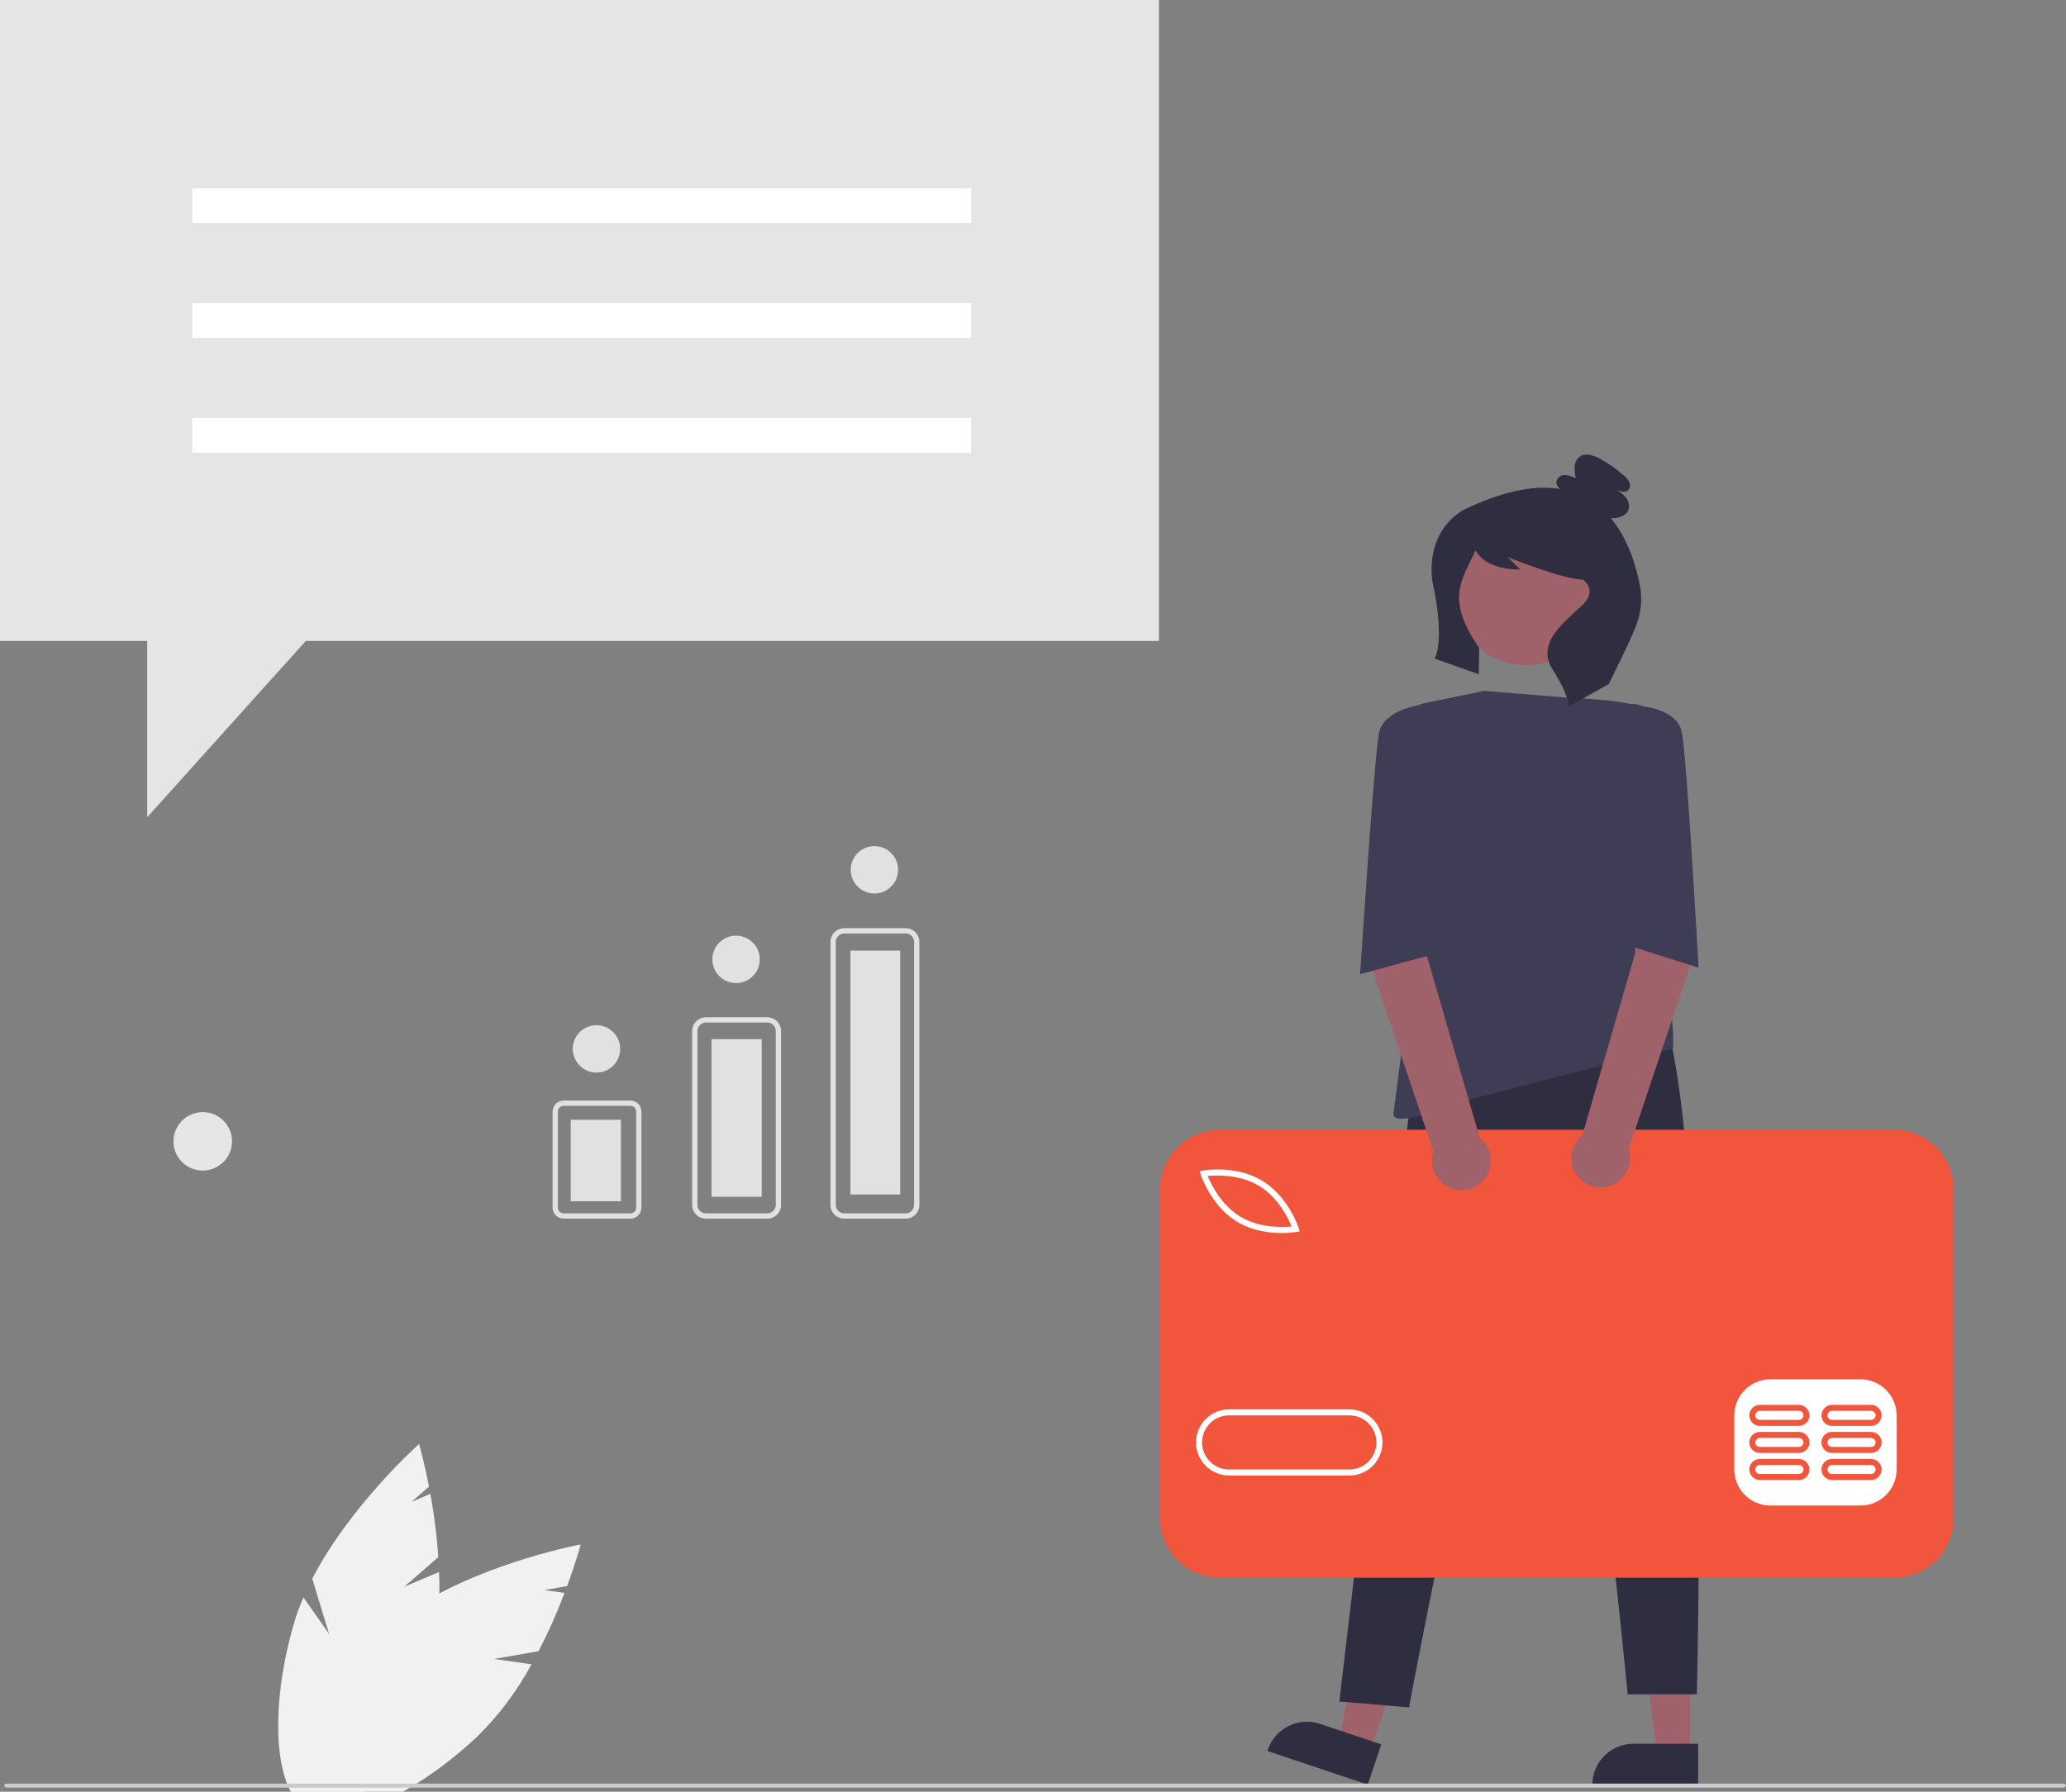 <svg width="415" height="360" viewBox="0 0 415 360" fill="none" xmlns="http://www.w3.org/2000/svg">
<rect x="0" y="0" width="415" height="360" fill="#808080" stroke="none"/>
<g clip-path="url(#clip0_2544_21331)">
<path d="M232.794 128.785H61.425L29.57 164.201V128.785H0V0H232.794V128.785Z" fill="#E5E5E5"/>
<path d="M195.073 37.831H38.623V44.807H195.073V37.831Z" fill="white"/>
<path d="M195.073 60.905H38.623V67.881H195.073V60.905Z" fill="white"/>
<path d="M195.073 83.979H38.623V90.955H195.073V83.979Z" fill="white"/>
<path d="M40.723 235.193C43.973 235.193 46.607 232.564 46.607 229.321C46.607 226.078 43.973 223.449 40.723 223.449C37.474 223.449 34.84 226.078 34.84 229.321C34.84 232.564 37.474 235.193 40.723 235.193Z" fill="#E6E6E6"/>
<path d="M339.43 352.505H332.838L329.701 327.127H339.43L339.43 352.505Z" fill="#9F616A"/>
<path d="M341.109 358.884L319.854 358.883V358.614C319.854 356.424 320.725 354.324 322.277 352.776C323.828 351.227 325.933 350.357 328.127 350.357H328.127L341.11 350.357L341.109 358.884Z" fill="#2F2E41"/>
<path d="M275.178 351.984L268.928 349.893L274.037 324.835L283.261 327.922L275.178 351.984Z" fill="#9F616A"/>
<path d="M274.741 358.565L254.588 351.821L254.673 351.566C255.371 349.49 256.866 347.775 258.831 346.799C260.795 345.823 263.067 345.666 265.147 346.362L265.148 346.362L277.457 350.481L274.741 358.565Z" fill="#2F2E41"/>
<path d="M283.305 221.347L269.029 341.877L283.031 343.056C283.031 343.056 305.055 224.552 311.844 238.59C318.634 252.628 326.953 340.425 326.953 340.425H340.849C340.849 340.425 344.412 203.437 329.863 196.66L283.305 221.347Z" fill="#2F2E41"/>
<path d="M320.306 122.047C321.654 114.412 316.545 107.132 308.896 105.787C301.246 104.442 293.952 109.541 292.604 117.176C291.257 124.811 296.365 132.091 304.015 133.437C311.665 134.782 318.959 129.683 320.306 122.047Z" fill="#9F616A"/>
<path d="M298.098 138.815L316.042 140.268C316.042 140.268 330.349 140.51 336.169 144.382C341.989 148.254 330.592 172.215 330.592 172.215C330.592 172.215 327.629 181.715 329.864 186.011C337.118 199.949 336.042 210.683 336.042 210.683C336.042 210.683 321.135 214.086 295.431 220.863C295.431 220.863 279.426 227.156 279.911 223.768C280.396 220.379 285.246 181.654 285.246 181.654V141.478L298.098 138.815Z" fill="#3F3D56"/>
<path d="M329.488 118.091C328.77 114.093 327.162 108.422 323.579 104.123C323.692 104.123 323.804 104.128 323.917 104.125C325.149 104.089 326.55 103.702 327.058 102.582C327.222 102.133 327.263 101.649 327.177 101.18C327.091 100.71 326.88 100.272 326.567 99.911C325.932 99.197 325.172 98.605 324.325 98.162C325.189 98.686 326.411 99.172 327.101 98.435C327.278 98.213 327.388 97.944 327.418 97.662C327.448 97.379 327.397 97.094 327.27 96.839C327.008 96.335 326.64 95.892 326.192 95.542C324.739 94.259 323.15 93.14 321.453 92.204C320.139 91.479 318.41 90.897 317.23 91.824C316.029 92.769 316.222 94.608 316.53 96.103C315.857 95.71 315.101 95.482 314.322 95.438C313.934 95.427 313.553 95.55 313.244 95.786C312.936 96.023 312.719 96.358 312.629 96.736C312.618 97.034 312.684 97.33 312.821 97.596C312.958 97.861 313.161 98.086 313.411 98.25C308.774 97.489 302.849 98.352 295.274 101.851C295.274 101.851 287.929 104.294 287.556 113.945C287.518 115.488 287.69 117.03 288.066 118.527C288.48 120.277 289.952 128.859 288.186 132.327L297.031 135.473L297.133 130.185C290.258 120.28 293.654 116.645 296.331 110.688C296.335 110.677 296.343 110.668 296.352 110.661C296.362 110.654 296.373 110.65 296.385 110.649C296.396 110.648 296.408 110.651 296.418 110.656C296.429 110.661 296.438 110.67 296.444 110.68C296.938 111.527 298.834 114.431 305.357 114.431L302.836 111.915C302.836 111.915 313.928 116.444 317.961 116.444C317.961 116.444 320.986 118.456 317.961 121.476C314.936 124.495 308.316 128.939 311.845 134.474C315.374 140.009 315.07 141.973 315.07 141.973L323.137 137.444C323.137 137.444 328.064 127.715 328.938 124.849C329.656 122.672 329.844 120.355 329.488 118.091Z" fill="#2F2E41"/>
<path d="M240 234H386V309H367.455H347.477H240V234Z" fill="white"/>
<path d="M252.888 238.253C249.023 235.928 244.362 236.106 242.59 236.283C243.265 237.93 245.289 242.133 249.155 244.458C253.03 246.789 257.685 246.606 259.454 246.43C258.779 244.783 256.754 240.579 252.888 238.253Z" fill="#F1563C"/>
<path d="M271.053 284.38H246.893C245.451 284.38 244.069 284.953 243.049 285.972C242.03 286.991 241.457 288.374 241.457 289.816C241.457 291.258 242.03 292.64 243.049 293.66C244.069 294.679 245.451 295.252 246.893 295.252H271.053C272.494 295.251 273.875 294.677 274.894 293.658C275.912 292.639 276.484 291.257 276.484 289.816C276.484 288.375 275.912 286.993 274.894 285.974C273.875 284.955 272.494 284.381 271.053 284.38Z" fill="#F1563C"/>
<path d="M380.457 227H244.999C243.423 227 241.863 227.31 240.407 227.913C238.951 228.516 237.629 229.4 236.514 230.514C235.4 231.629 234.516 232.951 233.913 234.407C233.31 235.863 233 237.423 233 238.999V304.997C233 308.179 234.264 311.231 236.514 313.482C238.765 315.732 241.817 316.996 244.999 316.996H380.457C382.033 316.996 383.593 316.686 385.049 316.083C386.505 315.48 387.828 314.596 388.942 313.482C390.056 312.367 390.94 311.045 391.543 309.589C392.146 308.133 392.456 306.573 392.456 304.997V238.999C392.456 237.423 392.146 235.863 391.543 234.407C390.94 232.951 390.056 231.629 388.942 230.514C387.828 229.4 386.505 228.516 385.049 227.913C383.593 227.31 382.033 227 380.457 227ZM241.648 235.185C241.915 235.137 248.258 234.057 253.51 237.218C258.762 240.378 260.78 246.488 260.863 246.746L261.076 247.405L260.394 247.526C259.422 247.678 258.439 247.75 257.455 247.742C255.069 247.742 251.613 247.347 248.531 245.493C243.279 242.334 241.262 236.223 241.178 235.965L240.966 235.306L241.648 235.185ZM271.052 296.46H246.892C245.13 296.46 243.44 295.76 242.194 294.514C240.948 293.268 240.248 291.578 240.248 289.816C240.248 288.054 240.948 286.364 242.194 285.118C243.44 283.872 245.13 283.172 246.892 283.172H271.052C272.814 283.172 274.504 283.872 275.75 285.118C276.996 286.364 277.696 288.054 277.696 289.816C277.696 291.578 276.996 293.268 275.75 294.514C274.504 295.76 272.814 296.46 271.052 296.46ZM380.98 295.252C380.975 297.173 380.209 299.013 378.851 300.371C377.493 301.729 375.653 302.495 373.732 302.5H355.612C353.692 302.495 351.851 301.729 350.493 300.371C349.135 299.013 348.37 297.173 348.364 295.252V284.38C348.37 282.46 349.135 280.619 350.493 279.261C351.851 277.903 353.692 277.138 355.612 277.132H373.732C375.653 277.138 377.493 277.903 378.851 279.261C380.209 280.619 380.975 282.46 380.98 284.38L380.98 295.252Z" fill="#F1563C"/>
<path d="M361.353 293.138H353.501C352.94 293.138 352.402 293.361 352.006 293.757C351.609 294.154 351.387 294.692 351.387 295.252C351.387 295.813 351.609 296.351 352.006 296.747C352.402 297.143 352.94 297.366 353.501 297.366H361.353C361.913 297.366 362.451 297.143 362.848 296.747C363.244 296.351 363.467 295.813 363.467 295.252C363.467 294.692 363.244 294.154 362.848 293.757C362.451 293.361 361.913 293.138 361.353 293.138ZM361.353 296.158H353.501C353.382 296.158 353.264 296.135 353.153 296.09C353.043 296.044 352.943 295.978 352.859 295.894C352.774 295.809 352.707 295.709 352.662 295.599C352.616 295.489 352.593 295.371 352.593 295.252C352.593 295.133 352.616 295.015 352.662 294.905C352.707 294.795 352.774 294.695 352.859 294.611C352.943 294.527 353.043 294.46 353.153 294.415C353.264 294.369 353.382 294.346 353.501 294.346H361.353C361.472 294.346 361.59 294.369 361.7 294.415C361.81 294.46 361.91 294.527 361.995 294.611C362.079 294.695 362.146 294.795 362.192 294.905C362.237 295.015 362.261 295.133 362.261 295.252C362.261 295.371 362.237 295.489 362.192 295.599C362.146 295.709 362.079 295.809 361.995 295.894C361.91 295.978 361.81 296.044 361.7 296.09C361.59 296.135 361.472 296.158 361.353 296.158Z" fill="#F1563C"/>
<path d="M375.846 293.138H367.994C367.716 293.138 367.441 293.192 367.184 293.298C366.927 293.404 366.694 293.56 366.497 293.756C366.301 293.953 366.145 294.186 366.038 294.442C365.932 294.699 365.877 294.974 365.877 295.252C365.877 295.53 365.932 295.805 366.038 296.062C366.145 296.319 366.301 296.552 366.497 296.748C366.694 296.944 366.927 297.1 367.184 297.206C367.441 297.312 367.716 297.367 367.994 297.366H375.846C376.407 297.366 376.945 297.143 377.341 296.747C377.737 296.351 377.96 295.813 377.96 295.252C377.96 294.692 377.737 294.154 377.341 293.757C376.945 293.361 376.407 293.138 375.846 293.138ZM375.846 296.158H367.994C367.875 296.158 367.757 296.135 367.647 296.09C367.537 296.044 367.437 295.978 367.352 295.894C367.268 295.809 367.201 295.709 367.155 295.599C367.11 295.489 367.086 295.371 367.086 295.252C367.086 295.133 367.11 295.015 367.155 294.905C367.201 294.795 367.268 294.695 367.352 294.611C367.437 294.527 367.537 294.46 367.647 294.415C367.757 294.369 367.875 294.346 367.994 294.346H375.846C376.086 294.347 376.316 294.442 376.485 294.612C376.655 294.782 376.75 295.012 376.75 295.252C376.75 295.492 376.655 295.722 376.485 295.892C376.316 296.062 376.086 296.158 375.846 296.158Z" fill="#F1563C"/>
<path d="M361.353 287.702H353.501C352.94 287.702 352.402 287.925 352.006 288.321C351.609 288.718 351.387 289.255 351.387 289.816C351.387 290.377 351.609 290.915 352.006 291.311C352.402 291.707 352.94 291.93 353.501 291.93H361.353C361.631 291.931 361.906 291.876 362.163 291.77C362.42 291.664 362.653 291.508 362.85 291.312C363.046 291.116 363.202 290.883 363.309 290.626C363.415 290.369 363.47 290.094 363.47 289.816C363.47 289.538 363.415 289.263 363.309 289.006C363.202 288.75 363.046 288.517 362.85 288.32C362.653 288.124 362.42 287.968 362.163 287.862C361.906 287.756 361.631 287.702 361.353 287.702ZM361.353 290.722H353.501C353.26 290.722 353.03 290.627 352.86 290.457C352.69 290.287 352.595 290.056 352.595 289.816C352.595 289.576 352.69 289.345 352.86 289.176C353.03 289.006 353.26 288.91 353.501 288.91H361.353C361.593 288.91 361.823 289.006 361.993 289.176C362.163 289.345 362.259 289.576 362.259 289.816C362.259 290.056 362.163 290.287 361.993 290.457C361.823 290.627 361.593 290.722 361.353 290.722Z" fill="#F1563C"/>
<path d="M375.846 287.702H367.994C367.716 287.702 367.441 287.756 367.184 287.862C366.927 287.968 366.694 288.124 366.497 288.32C366.301 288.517 366.145 288.75 366.038 289.006C365.932 289.263 365.877 289.538 365.877 289.816C365.877 290.094 365.932 290.369 366.038 290.626C366.145 290.883 366.301 291.116 366.497 291.312C366.694 291.508 366.927 291.664 367.184 291.77C367.441 291.876 367.716 291.931 367.994 291.93H375.846C376.407 291.93 376.945 291.707 377.341 291.311C377.737 290.915 377.96 290.377 377.96 289.816C377.96 289.255 377.737 288.718 377.341 288.321C376.945 287.925 376.407 287.702 375.846 287.702ZM375.846 290.722H367.994C367.754 290.722 367.523 290.627 367.354 290.457C367.184 290.287 367.088 290.056 367.088 289.816C367.088 289.576 367.184 289.345 367.354 289.176C367.523 289.006 367.754 288.91 367.994 288.91H375.846C376.086 288.91 376.317 289.006 376.487 289.176C376.657 289.345 376.752 289.576 376.752 289.816C376.752 290.056 376.657 290.287 376.487 290.457C376.317 290.627 376.086 290.722 375.846 290.722Z" fill="#F1563C"/>
<path d="M361.353 282.266H353.501C352.94 282.266 352.402 282.489 352.006 282.885C351.609 283.282 351.387 283.819 351.387 284.38C351.387 284.941 351.609 285.478 352.006 285.875C352.402 286.271 352.94 286.494 353.501 286.494H361.353C361.913 286.494 362.451 286.271 362.848 285.875C363.244 285.478 363.467 284.941 363.467 284.38C363.467 283.819 363.244 283.282 362.848 282.885C362.451 282.489 361.913 282.266 361.353 282.266ZM361.353 285.286H353.501C353.26 285.286 353.03 285.191 352.86 285.021C352.69 284.851 352.595 284.62 352.595 284.38C352.595 284.14 352.69 283.909 352.86 283.739C353.03 283.57 353.26 283.474 353.501 283.474H361.353C361.593 283.474 361.823 283.57 361.993 283.739C362.163 283.909 362.259 284.14 362.259 284.38C362.259 284.62 362.163 284.851 361.993 285.021C361.823 285.191 361.593 285.286 361.353 285.286Z" fill="#F1563C"/>
<path d="M375.846 282.266H367.994C367.716 282.266 367.441 282.32 367.184 282.426C366.927 282.532 366.694 282.688 366.497 282.884C366.301 283.081 366.145 283.314 366.038 283.57C365.932 283.827 365.877 284.102 365.877 284.38C365.877 284.658 365.932 284.933 366.038 285.19C366.145 285.447 366.301 285.68 366.497 285.876C366.694 286.072 366.927 286.228 367.184 286.334C367.441 286.44 367.716 286.495 367.994 286.494H375.846C376.406 286.493 376.943 286.27 377.339 285.874C377.735 285.477 377.957 284.94 377.957 284.38C377.957 283.82 377.735 283.283 377.339 282.886C376.943 282.49 376.406 282.267 375.846 282.266ZM375.846 285.286H367.994C367.754 285.286 367.523 285.191 367.354 285.021C367.184 284.851 367.088 284.62 367.088 284.38C367.088 284.14 367.184 283.909 367.354 283.739C367.523 283.57 367.754 283.474 367.994 283.474H375.846C376.086 283.474 376.317 283.57 376.487 283.739C376.657 283.909 376.752 284.14 376.752 284.38C376.752 284.62 376.657 284.851 376.487 285.021C376.317 285.191 376.086 285.286 375.846 285.286Z" fill="#F1563C"/>
<path d="M337.925 170.294L328.513 172.578L328.442 191.591L317.855 228.06C317.008 228.729 316.36 229.617 315.982 230.627C315.605 231.637 315.512 232.731 315.713 233.791C315.914 234.85 316.403 235.834 317.125 236.636C317.847 237.438 318.775 238.027 319.809 238.34C320.843 238.652 321.943 238.676 322.99 238.409C324.036 238.141 324.99 237.593 325.746 236.823C326.502 236.053 327.033 235.091 327.28 234.042C327.528 232.992 327.482 231.895 327.149 230.869L339.805 193.116L337.925 170.294Z" fill="#9F616A"/>
<path d="M275.281 169.895L286.573 173.115L286.644 192.128L297.231 228.597C298.078 229.266 298.726 230.154 299.104 231.164C299.481 232.174 299.574 233.268 299.373 234.328C299.172 235.387 298.683 236.371 297.961 237.173C297.239 237.975 296.311 238.564 295.277 238.877C294.243 239.189 293.143 239.213 292.096 238.946C291.05 238.678 290.096 238.13 289.34 237.36C288.584 236.59 288.053 235.628 287.806 234.579C287.558 233.529 287.604 232.432 287.937 231.406L275.281 193.653V169.895Z" fill="#9F616A"/>
<path d="M323.801 142.445L326.133 141.686C327.443 141.26 328.867 141.359 330.106 141.961C330.106 141.961 336.895 142.445 337.865 147.286C338.835 152.127 341.194 194.436 341.194 194.436L326.813 189.869L323.801 142.445Z" fill="#3F3D56"/>
<path d="M291.066 142.446L286.937 142.238L285.63 141.586C285.63 141.586 277.971 142.446 277.001 147.286C276.031 152.127 273.209 195.741 273.209 195.741L287.591 191.826L291.066 142.446Z" fill="#3F3D56"/>
<path d="M81.226 318.794L88.043 312.859C87.751 308.595 87.219 304.352 86.448 300.148L82.686 301.737L86.177 298.698C85.172 293.51 84.178 290.137 84.178 290.137C84.178 290.137 70.424 302.328 62.727 317.199L66.104 328.285L60.947 320.955C60.18 322.724 59.525 324.54 58.986 326.391C53.62 345.077 55.383 361.974 62.926 364.132C70.468 366.29 80.933 352.892 86.3 334.206C87.866 328.221 88.503 322.031 88.19 315.853L81.226 318.794Z" fill="#F1F1F1"/>
<path d="M99.277 333.323L108.186 331.759C110.145 327.959 111.887 324.051 113.404 320.056L109.361 319.475L113.923 318.674C115.75 313.714 116.645 310.314 116.645 310.314C116.645 310.314 98.558 313.654 84.267 322.414L81.417 333.645L80.798 324.71C79.225 325.829 77.725 327.046 76.305 328.353C62.034 341.58 54.793 356.954 60.132 362.693C65.471 368.431 81.368 362.361 95.639 349.134C100.079 344.818 103.83 339.849 106.762 334.398L99.277 333.323Z" fill="#F1F1F1"/>
<path d="M414.332 359.178H1.49C1.313 359.178 1.143 359.135 1.018 359.058C0.893 358.98 0.822 358.876 0.822 358.767C0.822 358.658 0.893 358.553 1.018 358.476C1.143 358.399 1.313 358.356 1.49 358.356H414.332C414.51 358.356 414.68 358.399 414.805 358.476C414.93 358.553 415 358.658 415 358.767C415 358.876 414.93 358.98 414.805 359.058C414.68 359.135 414.51 359.178 414.332 359.178Z" fill="#CBCBCB"/>
<path d="M126.64 244.852H113.208C112.623 244.851 112.062 244.618 111.648 244.204C111.234 243.79 111.001 243.229 111 242.644V223.336C111.001 222.751 111.234 222.19 111.648 221.776C112.062 221.362 112.623 221.129 113.208 221.128H126.64C127.225 221.129 127.786 221.362 128.2 221.776C128.614 222.19 128.847 222.751 128.847 223.336V242.644C128.847 243.229 128.614 243.79 128.2 244.204C127.786 244.618 127.225 244.851 126.64 244.852ZM113.208 222.187C112.903 222.187 112.611 222.308 112.395 222.524C112.18 222.739 112.059 223.032 112.058 223.336V242.644C112.059 242.949 112.18 243.241 112.395 243.456C112.611 243.672 112.903 243.793 113.208 243.794H126.64C126.944 243.793 127.237 243.672 127.452 243.456C127.668 243.241 127.789 242.949 127.789 242.644V223.336C127.789 223.032 127.668 222.739 127.452 222.524C127.237 222.308 126.944 222.187 126.64 222.187H113.208Z" fill="#E1E1E1"/>
<path d="M154.144 244.851H141.782C141.054 244.851 140.357 244.561 139.843 244.047C139.329 243.533 139.04 242.836 139.039 242.109V207.137C139.04 206.41 139.329 205.713 139.843 205.199C140.357 204.685 141.054 204.396 141.782 204.395H154.144C154.871 204.396 155.568 204.685 156.082 205.199C156.596 205.713 156.886 206.41 156.886 207.137V242.109C156.886 242.836 156.596 243.533 156.082 244.047C155.568 244.561 154.871 244.851 154.144 244.851ZM141.782 205.453C141.335 205.454 140.907 205.631 140.591 205.947C140.275 206.263 140.098 206.691 140.097 207.137V242.109C140.098 242.555 140.275 242.984 140.591 243.299C140.907 243.615 141.335 243.793 141.782 243.793H154.144C154.59 243.793 155.019 243.615 155.334 243.299C155.65 242.984 155.828 242.555 155.828 242.109V207.137C155.828 206.691 155.65 206.263 155.334 205.947C155.019 205.631 154.59 205.454 154.144 205.453H141.782Z" fill="#E1E1E1"/>
<path d="M181.931 244.851H169.569C168.842 244.851 168.144 244.561 167.63 244.047C167.116 243.533 166.827 242.836 166.826 242.109V189.242C166.827 188.515 167.116 187.818 167.63 187.304C168.144 186.79 168.842 186.501 169.569 186.5H181.931C182.658 186.501 183.355 186.79 183.869 187.304C184.383 187.818 184.673 188.515 184.673 189.242V242.109C184.673 242.836 184.383 243.533 183.869 244.047C183.355 244.561 182.658 244.851 181.931 244.851ZM169.569 187.558C169.122 187.559 168.694 187.736 168.378 188.052C168.062 188.368 167.885 188.796 167.884 189.242V242.109C167.885 242.555 168.062 242.984 168.378 243.299C168.694 243.615 169.122 243.793 169.569 243.793H181.931C182.378 243.793 182.806 243.615 183.121 243.299C183.437 242.984 183.615 242.555 183.615 242.109V189.242C183.615 188.796 183.437 188.368 183.121 188.052C182.806 187.736 182.378 187.559 181.931 187.558H169.569Z" fill="#E1E1E1"/>
<path d="M124.718 224.988H114.645V241.358H124.718V224.988Z" fill="#E1E1E1"/>
<path d="M153.001 208.787H142.928V240.459H153.001V208.787Z" fill="#E1E1E1"/>
<path d="M180.826 191H170.826V240H180.826V191Z" fill="#E1E1E1"/>
<path d="M119.814 215.506C122.444 215.506 124.576 213.374 124.576 210.744C124.576 208.114 122.444 205.982 119.814 205.982C117.185 205.982 115.053 208.114 115.053 210.744C115.053 213.374 117.185 215.506 119.814 215.506Z" fill="#E1E1E1"/>
<path d="M147.855 197.517C150.485 197.517 152.617 195.386 152.617 192.756C152.617 190.126 150.485 187.994 147.855 187.994C145.226 187.994 143.094 190.126 143.094 192.756C143.094 195.386 145.226 197.517 147.855 197.517Z" fill="#E1E1E1"/>
<path d="M175.642 179.523C178.272 179.523 180.404 177.391 180.404 174.762C180.404 172.132 178.272 170 175.642 170C173.013 170 170.881 172.132 170.881 174.762C170.881 177.391 173.013 179.523 175.642 179.523Z" fill="#E1E1E1"/>
</g>
<defs>
<clipPath id="clip0_2544_21331">
<rect width="415" height="360" fill="white"/>
</clipPath>
</defs>
</svg>
